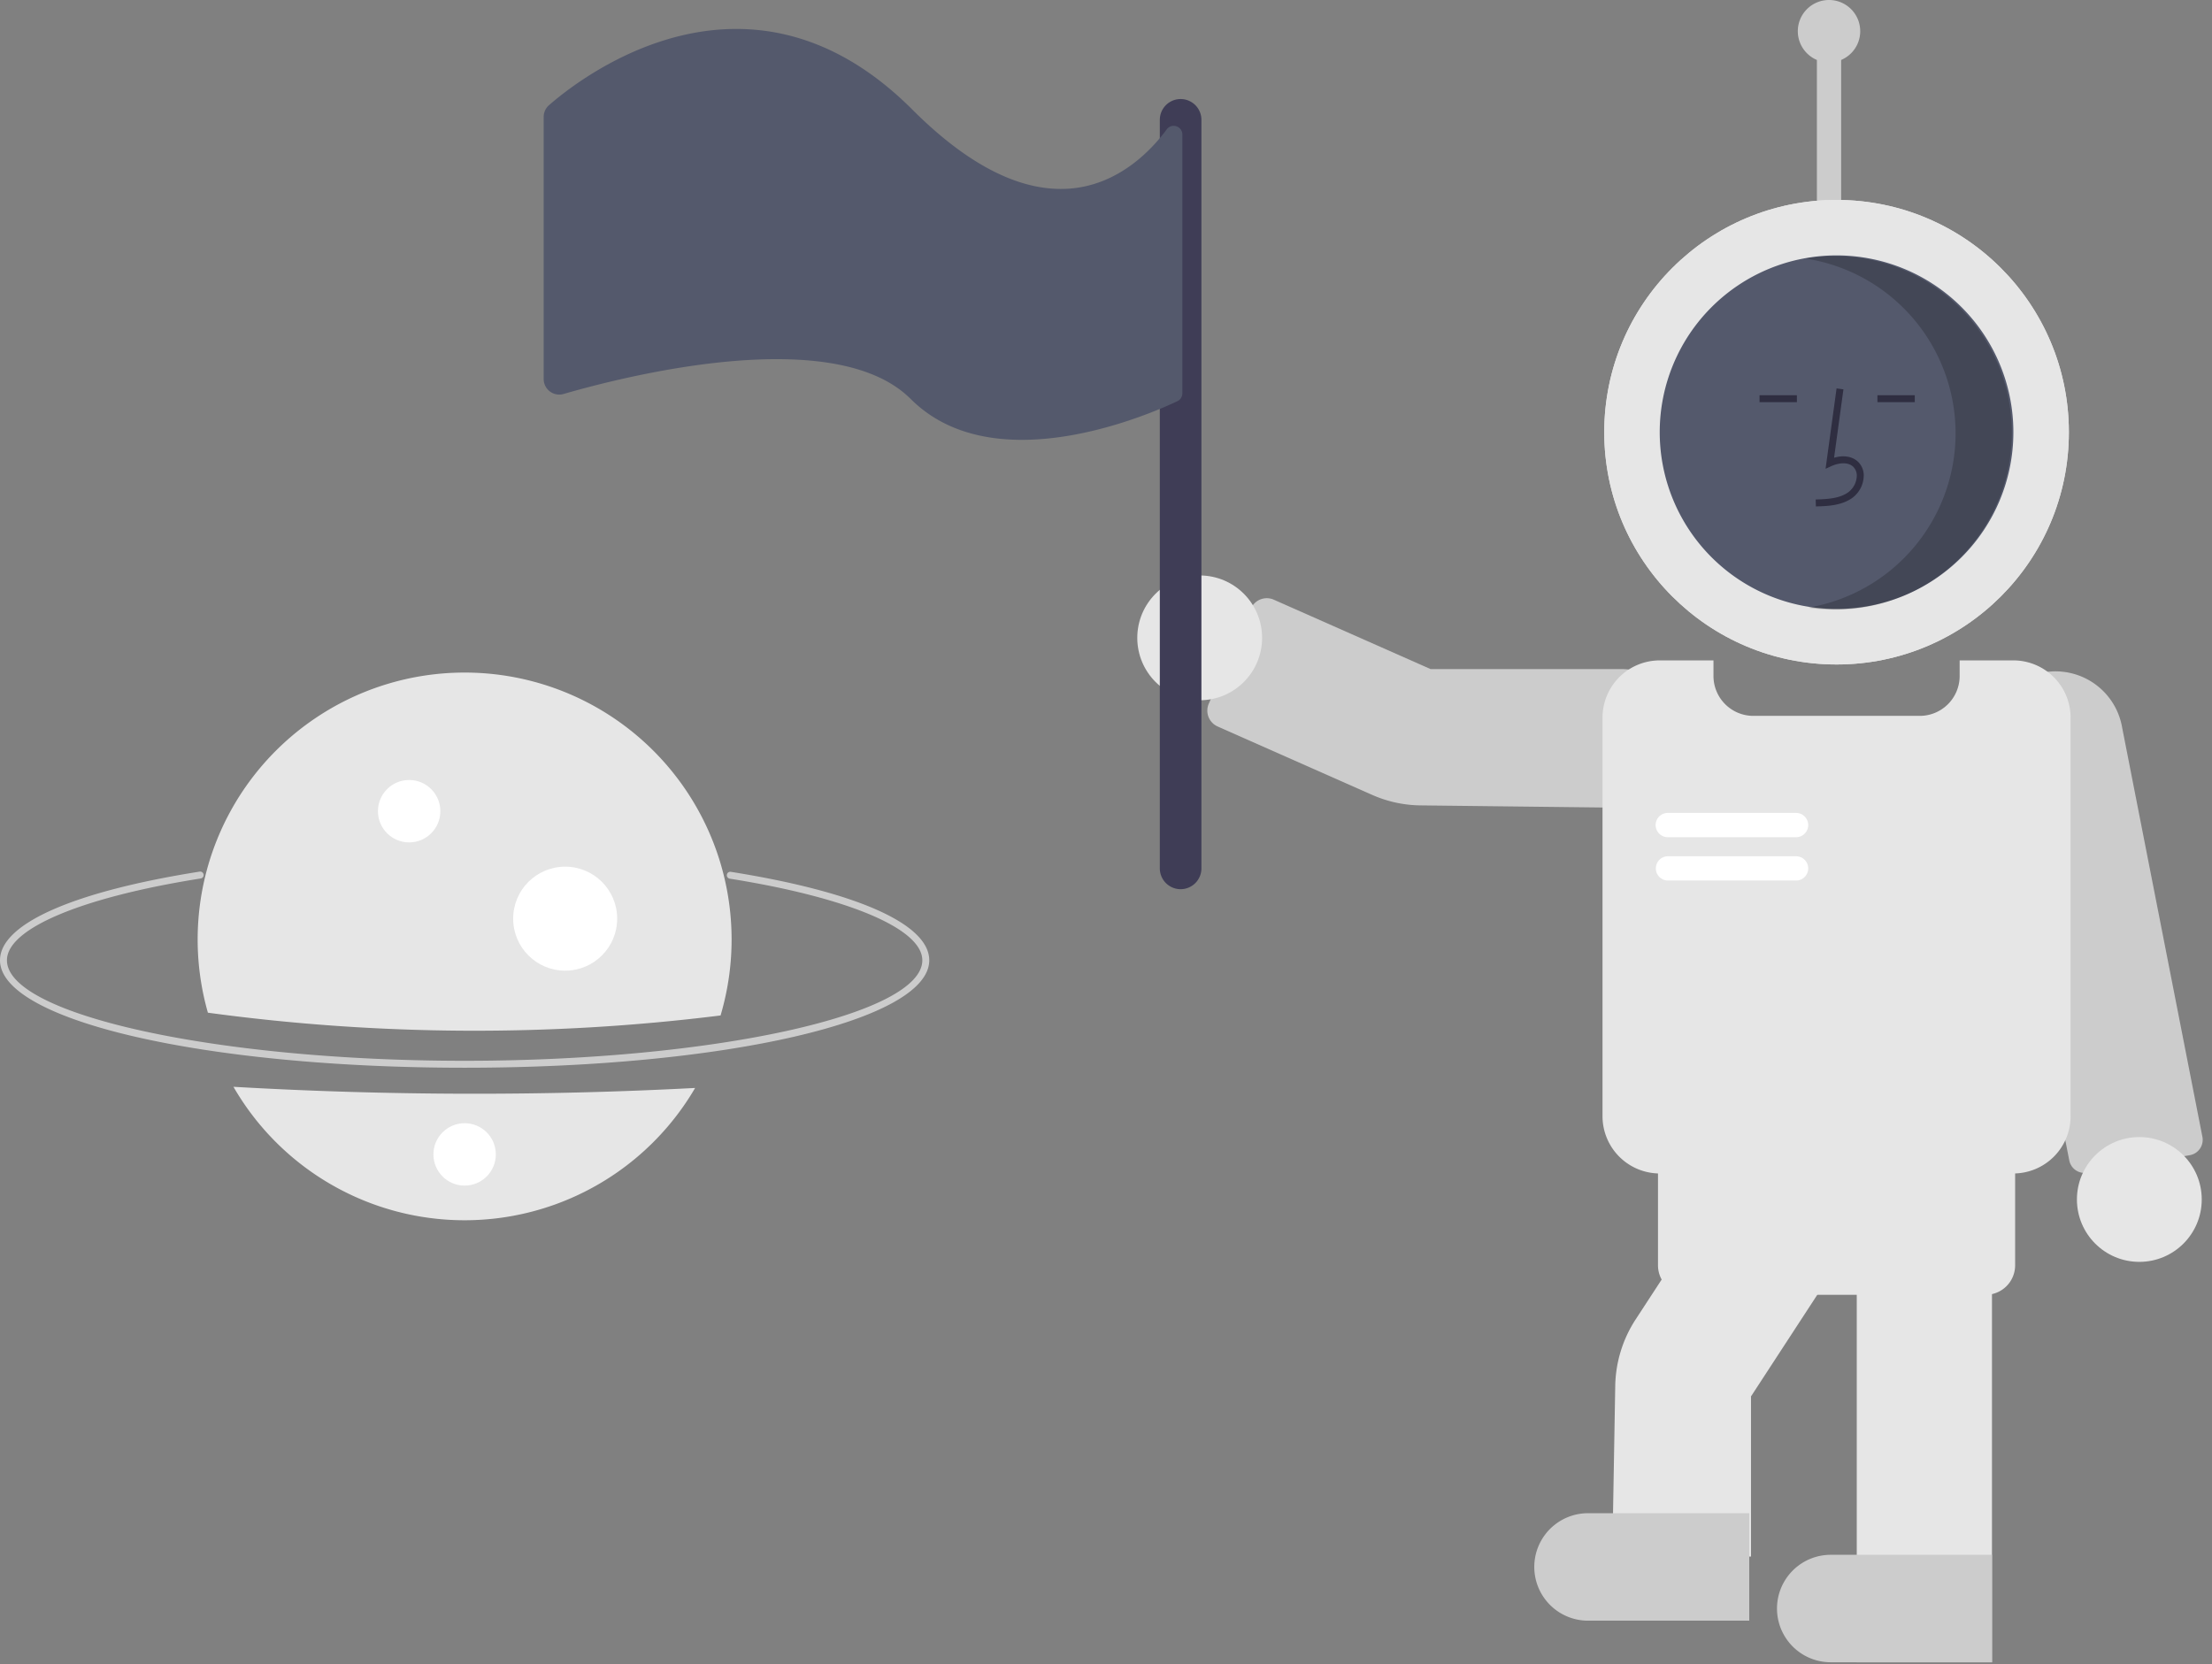 <svg id="undraw_Astronaut_re_8c33" xmlns="http://www.w3.org/2000/svg" width="725.54" height="545.897" viewBox="0 0 725.54 545.897">
  <rect x="0" y="0" width="725.54" height="545.897" fill="#808080" stroke="none"/>
  <path id="Path_1" data-name="Path 1" d="M803.375,525.768c85.456,0,152.4-15.486,152.4-35.256,0-11.853-23.719-22.428-65.076-29.014a1.137,1.137,0,0,0-.358,2.246c38.957,6.2,63.159,16.461,63.159,26.767,0,17.878-68.747,32.981-150.122,32.981s-150.122-15.1-150.122-32.981c0-10.35,24.356-20.632,63.563-26.832a1.137,1.137,0,0,0-.355-2.247c-41.615,6.581-65.482,17.18-65.482,29.079C650.978,510.281,717.919,525.768,803.375,525.768Z" transform="translate(-650.978 -175.485)" fill="#ccc"/>
  <path id="Path_2" data-name="Path 2" d="M869.93,523.884A87.552,87.552,0,0,1,718.5,523.5a1378.4,1378.4,0,0,0,151.43.382Z" transform="translate(-641.929 -166.962)" fill="#e6e6e6"/>
  <path id="Path_3" data-name="Path 3" d="M711.336,515.593a87.568,87.568,0,1,1,168.156.909,650.8,650.8,0,0,1-168.156-.909Z" transform="translate(-643.147 -183.367)" fill="#e6e6e6"/>
  <path id="Path_4" data-name="Path 4" d="M382.477,220.235a10.236,10.236,0,1,1,14.216,9.433v53.118h-7.961V229.668A10.238,10.238,0,0,1,382.477,220.235Z" transform="translate(207.208 -210.002)" fill="#ccc"/>
  <path id="Path_5" data-name="Path 5" d="M567.226,451.3h0a22.77,22.77,0,0,0,22.729-23.623c-.456-12.059-10.9-21.869-23.274-21.869H504.2l-51.42-22.763a5.694,5.694,0,0,0-7.5,2.9l-13.812,31.2a5.693,5.693,0,0,0,2.9,7.5l50.645,22.42a40.26,40.26,0,0,0,15.924,3.465Z" transform="translate(-34.978 -186.312)" fill="#ccc"/>
  <path id="Path_6" data-name="Path 6" d="M315.393,568.206a5.214,5.214,0,0,0,.883-.075l33.631-5.74h0a5.117,5.117,0,0,0,4.161-6.029L327.745,422.1a22.177,22.177,0,0,0-43.72,7.475l26.369,134.492A5.083,5.083,0,0,0,315.393,568.206Z" transform="translate(368.324 -183.414)" fill="#ccc"/>
  <circle id="Ellipse_3" data-name="Ellipse 3" cx="20.471" cy="20.471" r="20.471" transform="translate(681.235 373.029)" fill="#e6e6e6"/>
  <circle id="Ellipse_4" data-name="Ellipse 4" cx="76.198" cy="76.198" r="76.198" transform="translate(526.197 65.594)" fill="#e6e6e6"/>
  <circle id="Ellipse_5" data-name="Ellipse 5" cx="76.198" cy="76.198" r="76.198" transform="translate(526.197 65.594)" fill="#e6e6e6"/>
  <path id="Path_21" data-name="Path 21" d="M58,0a58,58,0,1,0,58,58A58,58,0,0,0,58,0Z" transform="translate(544.393 83.79)" fill="#54596c"/>
  <path id="Path_7" data-name="Path 7" d="M381.524,360.76c3.76-.1,8.439-.235,12.044-2.868a9.249,9.249,0,0,0,3.639-6.906,6.222,6.222,0,0,0-2.116-5.11c-1.883-1.591-4.632-1.964-7.6-1.093l3.07-22.434-2.253-.309L384.7,348.413l1.882-.864c2.182-1,5.177-1.51,7.038.063a4,4,0,0,1,1.311,3.293,6.991,6.991,0,0,1-2.708,5.149c-2.805,2.049-6.535,2.313-10.765,2.432Z" transform="translate(214.09 -194.62)" fill="#2f2e41"/>
  <path id="Path_20" data-name="Path 20" d="M12.25,0H0V2.275H12.25Z" transform="translate(615.801 129.663)" fill="#2f2e41"/>
  <rect id="Rectangle_2" data-name="Rectangle 2" width="12.25" height="2.275" transform="translate(577.133 129.663)" fill="#2f2e41"/>
  <path id="Path_8" data-name="Path 8" d="M387.959,342.02a58.014,58.014,0,0,0-49.2-57.338,57.995,57.995,0,1,1,.909,114.515A58.006,58.006,0,0,0,387.959,342.02Z" transform="translate(253.472 -199.86)" opacity="0.2"/>
  <path id="Path_9" data-name="Path 9" d="M340.566,568.819h116a18.786,18.786,0,0,0,18.765-18.765V419.265A18.787,18.787,0,0,0,456.57,400.5H438.942v5.118A13.093,13.093,0,0,1,425.863,418.7h-54.59a13.094,13.094,0,0,1-13.079-13.079V400.5H340.566A18.787,18.787,0,0,0,321.8,419.265V550.053A18.787,18.787,0,0,0,340.566,568.819Z" transform="translate(203.828 -183.848)" fill="#e6e6e6"/>
  <path id="Path_10" data-name="Path 10" d="M361.727,679.34h45.5V626.81l59.424-91.115-38.1-24.851-59.165,90.719a41.158,41.158,0,0,0-6.686,21.8Z" transform="translate(167.102 -168.7)" fill="#e6e6e6"/>
  <path id="Path_11" data-name="Path 11" d="M344.478,705.563h44.354V572.5H344.478Z" transform="translate(264.54 -160.235)" fill="#e6e6e6"/>
  <path id="Path_12" data-name="Path 12" d="M347.468,590.227h97.807a9.678,9.678,0,0,0,9.667-9.667V544.167a9.678,9.678,0,0,0-9.667-9.667H347.468a9.678,9.678,0,0,0-9.667,9.667V580.56a9.678,9.678,0,0,0,9.667,9.667Z" transform="translate(206.024 -165.452)" fill="#e6e6e6"/>
  <path id="Path_13" data-name="Path 13" d="M432.106,681.756H484.99V646.5H432.106a17.628,17.628,0,1,0,0,35.256Z" transform="translate(88.772 -150.075)" fill="#ccc"/>
  <path id="Path_14" data-name="Path 14" d="M362.106,693.756H414.99V658.5H362.106a17.628,17.628,0,0,0,0,35.256Z" transform="translate(238.382 -148.428)" fill="#ccc"/>
  <path id="Path_15" data-name="Path 15" d="M401.459,452.461h42.08a3.98,3.98,0,0,0,0-7.961h-42.08a3.98,3.98,0,0,0,0,7.961Z" transform="translate(145.577 -177.808)" fill="#fff"/>
  <path id="Path_16" data-name="Path 16" d="M401.459,464.961h42.08a3.98,3.98,0,1,0,0-7.961h-42.08a3.981,3.981,0,0,0,0,7.961Z" transform="translate(145.577 -176.092)" fill="#fff"/>
  <path id="Path_17" data-name="Path 17" d="M282.159,690.275H531.225a1.137,1.137,0,1,0,0-2.275H282.159a1.137,1.137,0,1,0,0,2.275Z" transform="translate(193.177 -144.378)" fill="none"/>
  <circle id="Ellipse_7" data-name="Ellipse 7" cx="20.471" cy="20.471" r="20.471" transform="translate(373.03 188.788)" fill="#e6e6e6"/>
  <path id="Path_18" data-name="Path 18" d="M579.3,497.8a6.831,6.831,0,0,0,6.824-6.824V245.324a6.824,6.824,0,0,0-13.647,0V490.978A6.831,6.831,0,0,0,579.3,497.8Z" transform="translate(-192.055 -206.089)" fill="#3f3d56"/>
  <path id="Path_19" data-name="Path 19" d="M579.718,243.359c5.994-5.243,26.579-21.563,53.134-24.543,19.868-2.218,43.08,3.025,66.019,25.976,18.4,18.4,35.756,27.124,51.587,25.942,16.161-1.217,26.909-12.7,31.879-19.448a2.779,2.779,0,0,1,3.15-1,2.809,2.809,0,0,1,1.968,2.707V337.9a2.854,2.854,0,0,1-1.627,2.57c-6.2,2.934-28.523,12.681-51,12.681-13.181,0-26.43-3.355-36.484-13.42-.1-.1-.193-.193-.3-.284-17.81-17.332-57.069-13.773-85.718-8.109-11.85,2.343-21.882,5.038-27.83,6.767a5.11,5.11,0,0,1-6.528-4.913V247.214a5.132,5.132,0,0,1,1.74-3.855Z" transform="translate(-399.639 -208.855)" fill="#54596c"/>
  <circle id="Ellipse_8" data-name="Ellipse 8" cx="10.236" cy="10.236" r="10.236" transform="translate(123.964 255.888)" fill="#fff"/>
  <circle id="Ellipse_9" data-name="Ellipse 9" cx="10.236" cy="10.236" r="10.236" transform="translate(142.16 368.48)" fill="#fff"/>
  <circle id="Ellipse_10" data-name="Ellipse 10" cx="17.059" cy="17.059" r="17.059" transform="translate(168.318 284.32)" fill="#fff"/>
</svg>
